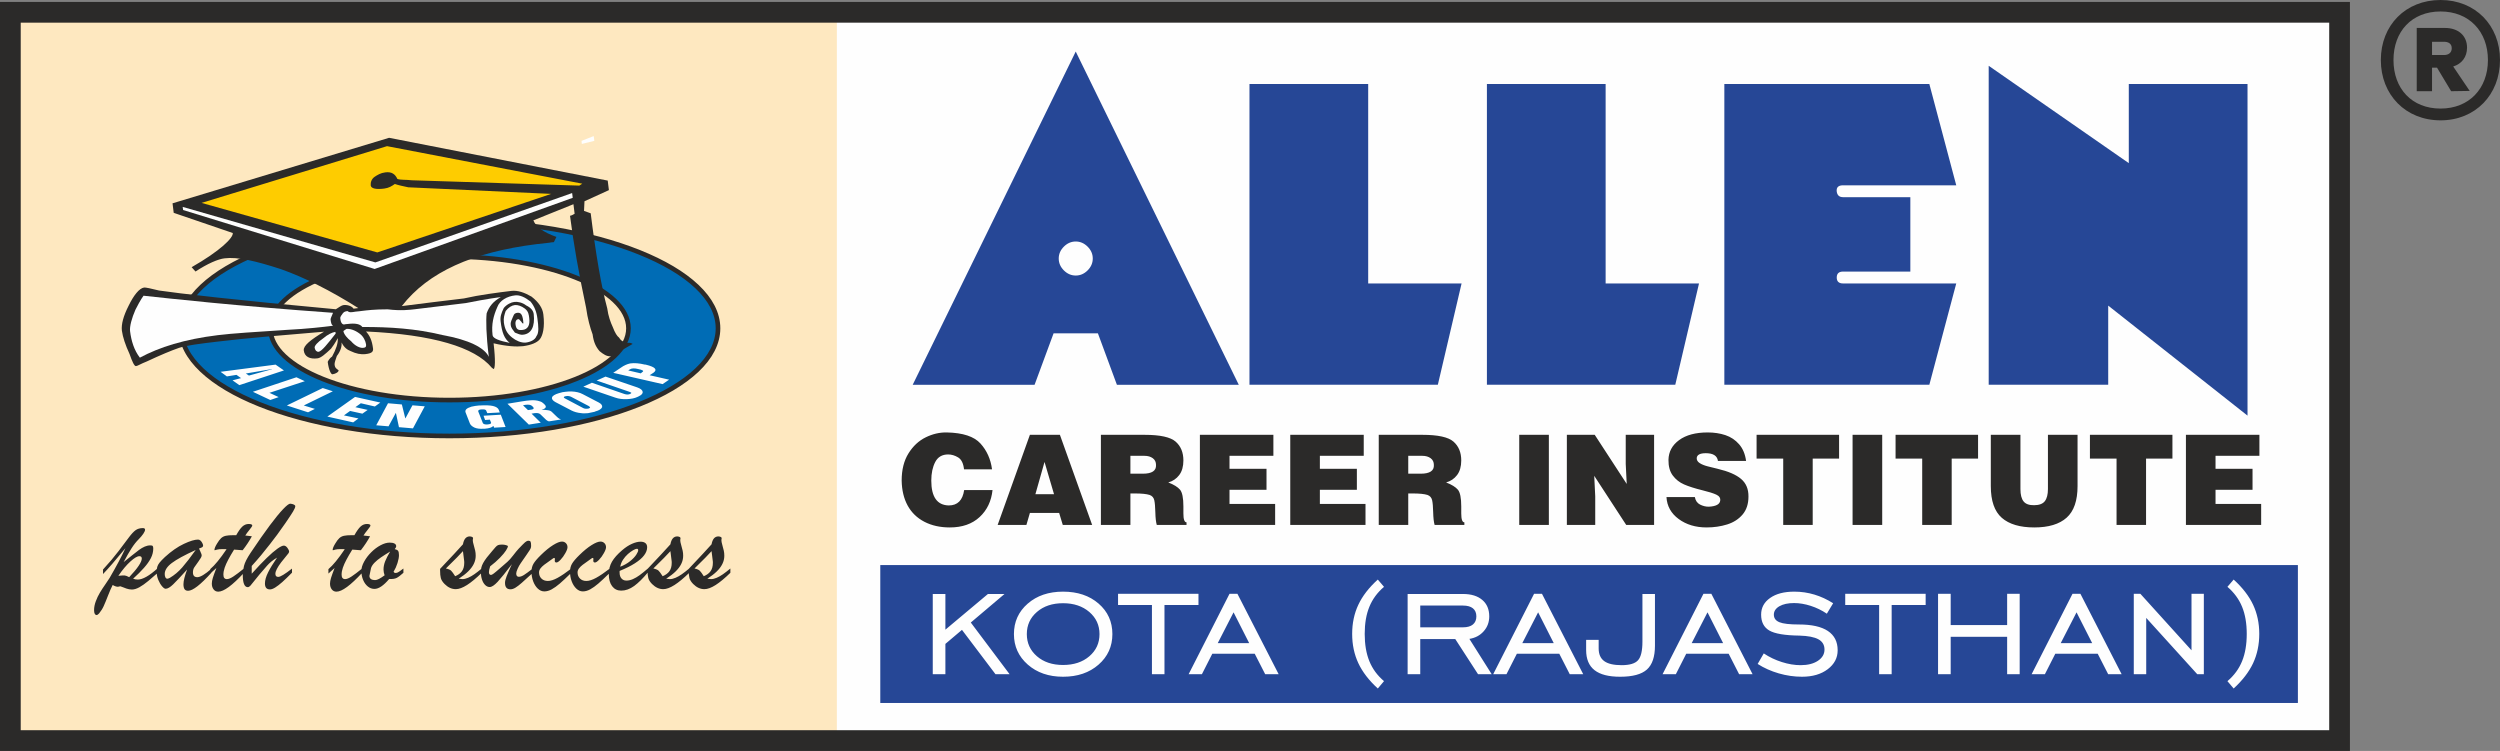 <?xml version="1.0" encoding="UTF-8"?>
<!DOCTYPE svg PUBLIC "-//W3C//DTD SVG 1.1//EN" "http://www.w3.org/Graphics/SVG/1.1/DTD/svg11.dtd">
<!-- Creator: CorelDRAW 2020 (64-Bit) -->
<svg xmlns="http://www.w3.org/2000/svg" xml:space="preserve" width="265.98mm" height="79.89mm" version="1.1" style="shape-rendering:geometricPrecision; text-rendering:geometricPrecision; image-rendering:optimizeQuality; fill-rule:evenodd; clip-rule:evenodd"
viewBox="0 0 26487.12 7955.7"
 xmlns:xlink="http://www.w3.org/1999/xlink"
 xmlns:xodm="http://www.corel.com/coreldraw/odm/2003">
 <rect x="0" y="0" width="26487.12" height="7955.7" fill="#808080" stroke="none"/>
 <defs>
  <style type="text/css">
   <![CDATA[
    .str0 {stroke:#2B2A29;stroke-width:219.56;stroke-miterlimit:2.613}
    .str1 {stroke:#2B2A29;stroke-width:49.1;stroke-miterlimit:2.613}
    .fil4 {fill:none}
    .fil0 {fill:#FEFEFE}
    .fil6 {fill:#2B2A29}
    .fil1 {fill:#FEE8C0}
    .fil7 {fill:#FECC00}
    .fil5 {fill:#006CB5}
    .fil8 {fill:#264796}
    .fil9 {fill:#FEFEFE;fill-rule:nonzero}
    .fil3 {fill:#2B2A29;fill-rule:nonzero}
    .fil10 {fill:#2B2A29;fill-rule:nonzero}
    .fil2 {fill:#264796;fill-rule:nonzero}
   ]]>
  </style>
 </defs>
 <g id="Layer_x0020_1">
  <g id="_1682158303872">
   <polygon class="fil0" points="24787.39,130.27 109.78,130.27 109.78,7845.92 24787.39,7845.92 "/>
   <polygon class="fil1" points="109.78,7845.83 8866.35,7845.83 8866.35,130.2 109.78,130.2 "/>
   <path class="fil2" d="M13124.64 4076.58l-1291.3 0 -201.28 -545.04 -469.56 0 -201.26 545.04 -1291.33 0 1727.27 -3530.45 1727.44 3530.45zm-1546.99 -1337.58c0,-47.46 -18.23,-89.45 -54.49,-125.79 -36.46,-36.27 -78.33,-54.49 -125.96,-54.49 -47.43,0 -89.34,18.22 -125.76,54.49 -36.29,36.35 -54.35,78.33 -54.35,125.79 0,47.51 18.06,89.5 54.35,125.76 36.43,36.46 78.33,54.52 125.76,54.52 47.63,0 89.51,-18.06 125.96,-54.52 36.26,-36.27 54.49,-78.25 54.49,-125.76zm3907.55 264.22l-251.56 1073.36 -1995.72 0 0 -3186.64 1257.81 0 0 2113.28 989.47 0zm2515.63 0l-251.56 1073.36 -1995.72 0 0 -3186.64 1257.84 0 0 2113.28 989.44 0zm2725.32 0l-285.14 1073.36 -2171.9 0 0 -3186.64 2171.9 0 285.14 1073.36 -1199.2 0c-50.23,0 -72.56,22.42 -67.01,67.09 5.62,39.14 27.86,58.7 67.01,58.7l712.79 0 0 788.33 -712.79 0c-44.67,0 -67.01,20.94 -67.01,62.9 0,41.82 22.34,62.9 67.01,62.9l1199.2 0zm3085.94 1400.32l-1475.96 -1165.54 0 838.58 -1266.21 0 0 -3379.43 1484.26 1031.37 0 -838.58 1257.92 0 0 3513.6z"/>
   <path class="fil3" d="M10213.76 4972.42c-7.03,-63.52 -28.02,-105.76 -62.9,-126.42 -34.92,-20.83 -69.93,-31.2 -105.18,-31.2 -63.69,0 -109.31,26.77 -137.1,80.13 -27.8,53.48 -41.77,118.97 -41.77,196.6 0,173.09 61.88,261 185.43,263.6 92.67,0 147.02,-54.33 162.93,-162.91l300.52 0c-12.35,117.37 -57.97,212.83 -137.05,286.1 -79.04,73.18 -184.31,109.86 -315.87,109.86 -102.42,0 -192.25,-20.12 -269.46,-60.22 -77.15,-40.15 -136.24,-97.4 -176.8,-171.47 -40.62,-74.22 -61.69,-162.54 -63.52,-264.96 0,-114.68 24.08,-210.69 72.25,-287.91 48.01,-77.24 108.99,-134.11 182.65,-170.16 73.76,-36.18 148.53,-53.45 224.48,-51.7 169.5,3.57 288.06,42.59 355.56,117.23 67.58,74.61 108.36,165.7 122.54,273.43l-296.72 0zm697.82 -365.55l317.95 0 341.61 954.84 -311.2 0 -38.43 -127.13 -309.93 0 -36.98 127.13 -304.66 0 341.63 -954.84zm58.3 629.07l197.39 0 -100.67 -341.63 -96.73 341.63zm1006.5 -406.5l0 189.32 131.02 0c97.1,0 143.99,-30.9 140.43,-92.59 0,-30.98 -11.5,-54.9 -34.47,-71.63 -22.96,-16.69 -52.02,-25.09 -87.36,-25.09l-149.62 0zm-312.56 -222.57l462.19 0c165.07,0 275.02,24.08 329.75,72.23 54.72,48.09 82.06,114.54 82.06,199.31 0,64.45 -14.81,116.02 -44.36,154.99 -29.53,38.82 -68.12,64.87 -115.89,78.03 59.17,23.04 100.67,48.56 124.54,76.83 23.75,28.27 35.71,87.44 35.71,177.41l0 74.23c0,62.65 11.08,94.1 33.09,94.1l0 27.72 -315.16 0c-8.87,-30.9 -13.85,-75.48 -15.19,-133.78 -1.29,-58.22 -5.1,-101.08 -11.25,-128.47 -6.18,-27.32 -22.5,-45.88 -49.04,-55.54 -32.62,-10.59 -85.23,-15.9 -157.62,-15.9l-46.26 0 0 333.69 -312.56 0 0 -954.84zm1048.8 0l778.62 0 0 222.57 -464.8 0 0 137.67 391.99 0 0 222.49 -391.99 0 0 149.62 483.41 0 0 222.49 -797.23 0 0 -954.84zm957.45 0l778.53 0 0 222.57 -464.8 0 0 137.67 392.02 0 0 222.49 -392.02 0 0 149.62 483.49 0 0 222.49 -797.22 0 0 -954.84zm1250.06 222.57l0 189.32 131.1 0c97.1,0 143.91,-30.9 140.35,-92.59 0,-30.98 -11.5,-54.9 -34.46,-71.63 -22.88,-16.69 -52.12,-25.09 -87.36,-25.09l-149.63 0zm-312.53 -222.57l462.17 0c165.15,0 275.01,24.08 329.75,72.23 54.73,48.09 82.14,114.54 82.14,199.31 0,64.45 -14.81,116.02 -44.37,154.99 -29.61,38.82 -68.25,64.87 -115.96,78.03 59.26,23.04 100.7,48.56 124.54,76.83 23.84,28.27 35.8,87.44 35.8,177.41l0 74.23c0,62.65 10.91,94.1 33.03,94.1l0 27.72 -315.19 0c-8.78,-30.9 -13.85,-75.48 -15.28,-133.78 -1.18,-58.22 -4.98,-101.08 -11.16,-128.47 -6.18,-27.32 -22.5,-45.88 -48.97,-55.54 -32.78,-10.59 -85.22,-15.9 -157.62,-15.9l-46.34 0 0 333.69 -312.53 0 0 -954.84zm1488.47 0l313.83 0 0 954.84 -313.83 0 0 -954.84zm504.54 0l295.28 0 339 520.46 -10.54 -211.87 0 -308.59 300.52 0 0 954.84 -295.26 0 -339.03 -520.46 10.63 217.18 0 303.28 -300.6 0 0 -954.84zm1600.96 276.76c-8.02,-54.74 -50.77,-82 -128.39,-82 -61.88,0 -94.13,17.1 -96.73,51.56 -0.96,21.23 9.42,38.89 31.12,53.07 21.62,14.09 50.56,25.75 86.74,35 36.21,9.36 71.05,17.91 104.63,25.84 112.16,26.52 194.63,62.24 247.69,107.31 52.91,45 78.97,107.26 78,186.61 0,77.78 -20.66,141.09 -62.1,190.19 -41.58,48.94 -96.07,83.97 -163.56,105.26 -67.64,21.08 -140.19,31.7 -217.9,31.7 -116.51,0 -215.2,-29.73 -296,-89.37 -80.79,-59.55 -123.79,-137.1 -129.1,-232.4l300.6 0c7.03,37.94 25.34,64.4 54.96,79.38 29.62,15.14 60.27,22.67 92.04,22.67 76.83,-3.59 117.47,-25.29 121.82,-65.04 3.56,-27.26 -10.38,-48.33 -41.74,-62.9 -31.29,-14.5 -79.63,-29.7 -144.95,-45.62 -82.14,-20.29 -147.41,-41.11 -195.97,-62.27 -48.56,-21.21 -88.57,-52.66 -119.93,-94.64 -31.29,-41.98 -46.57,-97.35 -45.63,-166.18 1.83,-85.7 39.46,-155.41 113.2,-209.27 73.65,-53.86 174.57,-80.77 302.66,-80.77 67.88,0 130.35,9.5 187.32,28.41 56.87,19.11 105.26,51.19 145.03,96.73 39.76,45.38 64.4,104.39 74.14,176.73l-297.97 0zm409.18 -276.76l874.05 0 0 251.64 -279.44 0 0 703.21 -312.48 0 0 -703.21 -282.13 0 0 -251.64zm1017.03 0l313.91 0 0 954.84 -313.91 0 0 -954.84zm455.51 0l874.05 0 0 251.64 -279.45 0 0 703.21 -312.45 0 0 -703.21 -282.15 0 0 -251.64zm1009.04 0l313.91 0 0 574.81c0,59.09 11,102.64 33.09,130.44 22.03,27.72 59.09,41.2 111.22,40.4 53.84,0 91.89,-14.1 113.97,-42.37 21.95,-28.27 33.03,-71.13 33.03,-128.47l0 -574.81 313.83 0 0 542.96c0,154.53 -38.65,266.23 -115.89,335.06 -77.16,68.84 -191.37,103.3 -342.26,103.3 -151.93,0 -266.61,-33.91 -344.32,-101.95 -77.62,-68.05 -116.59,-180.04 -116.59,-336.4l0 -542.96zm1050.13 0l874.08 0 0 251.64 -279.39 0 0 703.21 -312.54 0 0 -703.21 -282.15 0 0 -251.64zm1017.11 0l778.53 0 0 222.57 -464.8 0 0 137.67 392.02 0 0 222.49 -392.02 0 0 149.62 483.33 0 0 222.49 -797.06 0 0 -954.84z"/>
   <polygon class="fil4 str0" points="24787.39,130.27 109.78,130.27 109.78,7845.92 24787.39,7845.92 "/>
   <path class="fil5 str1" d="M4761.25 4238.8c1045.25,0 1897.18,-341.55 1897.18,-760.42 0,-419 -851.94,-760.38 -1897.18,-760.38 -1045.15,0 -1897.11,341.38 -1897.11,760.38 0,418.87 851.96,760.42 1897.11,760.42zm0 380.11c1568.73,0 2845.87,-511.84 2845.87,-1140.53 0,-628.02 -1277.15,-1140.58 -2845.87,-1140.58 -1566.86,0 -2845.77,512.56 -2845.77,1140.58 0,628.69 1278.91,1140.53 2845.77,1140.53z"/>
   <path class="fil0" d="M2919.75 3863.09l88.62 61.64 -472.37 155.71 -72.39 -50.78 90.42 -23.51 -48.77 -34.46 -101.47 16.39 -66.94 -48.88 582.89 -76.12zm-315 94.19l32.62 21.78 244.36 -67.08 -1.83 -1.75 -275.15 47.05zm535.82 39.84l88.74 41.66 -374.75 123.08 97.74 45.33 -88.71 30.73 -184.55 -86.99 461.53 -153.82zm278.82 114.05l106.84 34.38 -307.79 150.26 117.72 36.21 -72.4 36.27 -224.57 -72.48 380.2 -184.64zm342.17 94.1l267.9 59.72 -57.83 41.69 -148.51 -34.3 -57.98 41.5 130.36 28.98 -56.08 39.85 -130.36 -28.9 -65.2 47.04 153.91 32.54 -56.16 41.66 -273.35 -61.52 293.29 -208.26zm349.41 67.11l146.62 12.68 36.19 146.54 1.91 0 74.12 -137.58 130.38 10.91 -124.92 233.52 -148.42 -12.71 -32.57 -152.06 0 0 -77.86 142.98 -130.36 -10.86 124.92 -233.41zm1011.94 132.12l182.91 -10.86 50.61 130.3 -121.27 7.28 -7.2 -18.14 -1.75 0c-14.56,16.25 -45.3,25.37 -88.71,28.93l-10.91 0c-43.41,3.64 -77.87,-1.75 -101.41,-12.68 -21.79,-10.77 -39.82,-25.25 -47.05,-43.41l-45.21 -115.8c-5.48,-12.68 -1.92,-23.62 7.2,-34.46 10.86,-10.87 30.73,-19.9 54.32,-27.1 23.54,-5.48 54.27,-10.92 81.51,-12.76l10.78 0c56.16,-3.56 103.13,-1.8 135.83,5.39 32.49,7.37 54.25,21.79 61.47,39.93l10.92 28.99 -132.2 7.2 -10.83 -25.34c-3.58,-12.68 -19.9,-16.31 -48.89,-14.56 -14.42,0 -27.1,3.71 -30.73,7.36 -5.48,3.56 -7.29,9.03 -5.48,14.4l48.89 123.18c5.39,10.75 21.78,16.23 48.88,14.4 28.99,-1.72 41.58,-9.11 38.1,-19.87l-12.84 -30.82 -50.61 3.63 -16.34 -45.21zm253.56 -126.83l153.82 -25.34c65.2,-10.84 114.07,-14.4 141.23,-10.84 16.25,1.89 36.21,5.48 48.89,10.84 14.42,3.71 28.98,12.67 41.66,25.34l1.75 1.91c14.47,12.68 21.78,25.34 18.11,34.3 -1.8,9.11 -16.31,20.04 -43.38,28.98 25.26,-1.72 47.04,0 66.92,3.64 18.14,1.83 32.54,9.03 41.66,18.14l52.52 50.61c16.23,16.34 32.54,25.42 45.21,29.01l-128.55 20.04c-10.83,-1.91 -27.15,-10.94 -41.58,-27.26l-48.86 -47.05c-12.7,-12.67 -34.46,-16.31 -63.46,-12.67l-30.71 5.39 97.74 95.99 -126.75 19.9 -226.21 -220.93zm164.68 16.34l52.5 50.77 39.76 -5.48c10.94,-1.88 18.14,-5.39 20.04,-10.83 1.75,-5.48 0,-10.95 -5.45,-16.34l-10.86 -10.92c-5.45,-5.39 -16.39,-10.78 -27.24,-12.59 -10.78,-1.83 -27.1,-1.83 -41.69,0l-27.07 5.4zm345.81 -32.57c-30.9,-16.31 -43.49,-34.38 -38.09,-50.69 3.71,-16.23 28.98,-32.54 72.39,-45.22l7.28 -1.91c19.99,-7.2 39.85,-10.75 61.64,-12.68 21.62,-3.56 45.13,-3.56 65.2,-3.56 45.13,1.81 86.79,10.92 119.35,28.99l170.22 88.62c27.1,14.59 38.01,30.82 34.38,48.89 -7.28,18.14 -30.82,34.46 -72.48,45.3l-7.2 3.66c-21.62,5.45 -47.04,10.83 -68.75,14.48 -23.53,1.75 -50.72,3.63 -72.39,0 -41.69,-3.64 -76.06,-14.48 -101.41,-27.1l-170.14 -88.79zm162.94 -57.89c-7.28,-3.72 -16.31,-5.48 -25.42,-7.31 -12.68,-1.72 -21.63,-1.72 -30.74,1.83l-5.48 0c-19.87,7.2 -19.87,14.51 -1.8,23.54l191.92 101.38c5.48,3.64 16.31,7.2 25.34,7.2 9.11,1.83 21.79,0 30.73,-1.72l5.48 -1.83c9.09,-3.64 14.56,-7.28 10.84,-10.86 -1.75,-5.45 -7.2,-10.84 -14.43,-14.57l-186.44 -97.65zm220.74 -148.54l345.84 119.55c21.76,7.2 41.66,7.2 57.97,0l3.57 -1.83c9.11,-5.47 12.67,-9.11 9.11,-12.67 -7.2,-3.64 -14.51,-9.12 -28.99,-12.68l-336.73 -115.89 94.19 -41.66 334.81 114.05c36.21,12.76 56.24,28.99 58,47.04 3.64,16.32 -9.11,32.71 -39.85,47.13l-14.42 7.2c-30.79,14.59 -68.89,21.79 -114.05,23.54 -43.49,1.88 -85.06,-3.57 -121.27,-16.23l-338.62 -115.89 90.46 -41.69zm226.37 -104.93l83.26 -56.16c14.51,-10.75 30.82,-19.87 47.13,-27.18 14.42,-7.2 32.54,-12.59 48.88,-16.31 21.76,-3.57 47.05,-3.57 72.4,-1.72 25.34,1.72 54.33,7.19 85.06,14.39l7.2 0c52.52,12.68 86.98,27.27 97.82,41.69 10.78,12.68 7.22,27.16 -14.48,43.55l-41.69 27.1 206.43 47.04 -68.84 47.13 -523.17 -119.52zm159.37 -25.34l132.12 30.81 18.14 -14.58c8.95,-5.48 10.78,-12.68 1.75,-16.23 -9.11,-5.4 -23.54,-10.86 -45.32,-14.51 -41.66,-10.92 -72.4,-9.03 -90.46,3.64l-16.23 10.86z"/>
   <path class="fil6" d="M3952.14 3690.29l0 0 0 0c4.59,34.92 -11.39,53.7 -79.21,61.3 -50.45,6.24 -102.34,-4.84 -157.71,-31.61 -36.26,-12.76 -74.03,-42.95 -95.82,-91.64 2.85,34.6 -6.43,86.71 -50.64,143.45 -12.81,36.43 -25.42,72.69 -23.92,88.21 1.45,17.35 4.6,34.94 23.7,49.04 0,0 18.92,14.09 18.92,14.09 1.5,17.44 -30,37.77 -64.95,42.45 -15.53,1.5 -39.44,-45.62 -50.37,-131.02 0,0 12.6,-34.51 46.18,-56.54 40.86,-74.28 66.12,-145.11 59.8,-195.64 0,0 -26.77,55.37 -71.05,112.08 -61.46,58.14 -107.09,97.52 -142.1,102.09 -83.56,11.11 -138.6,-17.58 -146.46,-83.48 -6.24,-50.52 71.05,-112.08 214.82,-198.73 -440.08,37.38 -829.63,68.42 -1134.33,105.67 -184.18,21.79 -320.09,38.98 -402.07,65.5 -82.22,28.61 -195.55,75.57 -342.59,144.58 -64.54,25.17 -96.32,47.51 -113.72,48.86 -17.27,1.33 -39.3,-45.63 -67.82,-127.77 -45.38,-97.98 -71.98,-179.88 -81.51,-248 -7.58,-67.79 16.26,-156.03 71.63,-264.55 53.62,-110.66 113.8,-186.14 164.27,-192.38 17.35,-1.36 69.13,9.75 157.7,31.67 192.31,28.99 834.04,103.93 1873.35,198.52 31.5,-20.36 63.2,-42.62 80.63,-44.07 33.01,-4.82 86.79,6.51 107.07,38.04l50.47 -6.35c-296,-186.52 -570.38,-324.27 -821.06,-412.89 -268.15,-87.23 -460.19,-131.41 -596.15,-114.22 -67.8,7.59 -181.46,56.47 -307.63,139.79l-41.19 -45.85c304.86,-174.51 442.37,-311.61 436.13,-362.07l-626 -213.84 -12.51 -100.84 2294.4 -694.12 2316.28 453.32 12.62 101 -258.78 118.1 -4.85 102.25c36.3,12.76 70.83,25.18 70.83,25.18 54.63,438.73 112.3,774.89 175.03,1006.82 11.08,83.48 36.13,149.93 58.08,196.9 25.03,66.46 47.35,98.24 66.29,112.33 20.36,31.53 39.14,47.51 93.06,57.01 15.54,-1.64 32.87,-3.01 51.81,11.11l-224.33 130.44c-50.44,6.32 -88.07,-23.76 -125.84,-53.86 -39.39,-45.63 -62.98,-94.72 -74.14,-178.2 -24.97,-66.48 -52.99,-165.73 -69,-282.4 -78,-367.6 -134.25,-686.41 -170.13,-973.69 0,0 17.27,-1.42 48.72,-21.7l-12.46 -101 -424.61 171.09c25.34,64.62 100.75,124.83 244.36,175.44l-26.93 55.37c-17.36,1.34 -34.7,2.68 -50.39,6.26 -50.53,6.32 -101,12.43 -135.75,15.28 -673.52,84.6 -1145.59,294.83 -1425.12,655.99 219.39,-28.27 438.57,-54.73 657.83,-81.09 165.54,-37.8 351.93,-61.22 503.27,-79.93 67.8,-7.69 138.71,17.58 212.75,60.36 75.65,58.38 118.27,121.57 125.87,189.37 17.19,135.95 -6.65,224.16 -36.76,261.79 -30.1,37.79 -94.64,62.98 -178.28,74.14 -67.8,7.61 -171.89,2.6 -312.24,-30.48 21.79,184.14 15.28,271.04 -0.16,272.71 0,0 0,0 -18.94,-14.18 -181.05,-218.08 -625.72,-351.12 -1332.57,-383.69 41.25,45.87 62.95,94.59 74.2,178.23z"/>
   <path class="fil0" d="M3670.17 3484.74l-31.78 22.17c2.94,32.87 43.96,80.63 82.01,108.82 39.11,47.46 94.47,74.31 127.52,69.41 34.75,-2.71 31.53,-20.29 30.15,-37.63 -4.98,-33.2 -26.68,-81.98 -64.7,-110.27 -56.71,-44.13 -110.41,-55.51 -143.2,-52.5z"/>
   <path class="fil0" d="M3553.25 3515.94c-33.17,4.9 -82.22,28.6 -127.85,67.88 -63.2,42.62 -93.22,80.41 -91.88,97.74 4.92,33.12 23.84,47.21 41.19,45.87 33.12,-4.92 93.39,-80.38 181.79,-193.83l-3.26 -17.66z"/>
   <path class="fil0" d="M5306.04 3148.26c-17.41,1.34 -133.84,15.44 -369.24,62.57 -234.7,28.05 -421.08,51.35 -539.34,65.28 -50.53,6.26 -151.36,18.77 -290.05,1.18 -137.29,-0.22 -222.73,10.62 -273.2,16.97 -15.44,1.64 -33.04,4.9 -67.8,7.58 -15.76,3.51 -33.2,4.85 -33.2,4.85 -17.27,1.42 -33.01,4.9 -51.78,-11.08 0,0 0,0 0,0 -17.6,3.26 -34.95,4.68 -49.04,23.59 -14.18,19.1 -30.16,37.79 -26.94,55.37 4.44,50.22 25.34,64.56 40.81,63.06 0,0 17.58,-3.26 17.58,-3.26 0,0 17.43,-1.5 17.43,-1.5 83.56,-11.08 135.37,0 157.63,31.7 289.98,-1.13 565.95,16.61 848.07,84.89 280.87,50.94 444.76,133.07 492.03,231.22 -29.7,-236.75 -30.87,-391.44 -23.04,-460.9 25.26,-70.83 69.54,-127.55 150.09,-171.5z"/>
   <path class="fil0" d="M5693.7 3374.38c-7.61,-67.79 -32.87,-132.33 -73.76,-180.12 -56.71,-44.25 -112.08,-71.02 -162.61,-64.79 -83.34,9.28 -163.88,53.16 -189.31,125.96 -39.28,89.79 -63.21,178.04 -49.27,296.3 4.6,34.92 75.4,60.13 181.24,80.8 -56.7,-44.21 -81.92,-108.82 -95.85,-227.09 -6.26,-50.47 6.49,-86.82 33.34,-142.19 30.1,-37.69 79.13,-61.31 112,-64.4 33.19,-4.82 86.82,6.51 124.53,36.68 55.37,26.77 75.7,58.21 80.63,91.41 15.27,135.59 -27.56,209.74 -110.91,218.93 -33.03,4.9 -52.11,-9.19 -88.37,-21.87 -22.37,-31.83 -41.06,-47.76 -44.07,-80.55 -4.57,-35.08 11.41,-53.77 23.86,-88.24 12.73,-36.43 28.27,-38.01 45.85,-41.27 32.78,-3.01 51.89,11.08 61.39,79.21 1.58,15.52 2.93,32.78 2.93,32.78 -15.68,3.58 -18.94,-14.01 -18.94,-14.01 -18.75,-15.98 -20.42,-31.53 -37.77,-30.16 -15.53,1.73 -31.37,20.42 -26.77,55.35 6.24,50.47 25.17,64.56 75.65,58.3 50.52,-6.24 80.54,-43.96 69.46,-127.52 -4.6,-34.92 -7.61,-67.8 -45.41,-97.98 -38.01,-28.11 -74.28,-40.87 -107.15,-37.85 -34.92,4.59 -66.45,25.02 -96.56,62.65 -12.68,36.43 -25.42,72.72 -19.16,123.16 9.5,68.11 31.5,115.09 88.24,159.28 37.6,30.11 92.97,56.88 143.2,52.53 50.44,-6.18 99.48,-29.87 112.32,-66.24 30.08,-37.68 22.5,-105.48 11.25,-189.07z"/>
   <path class="fil0" d="M3528.16 3314.11l0 0 0 0c-1053.46,-75.56 -1712.47,-149.14 -2007.46,-181.07 0,0 -30,37.71 -85.61,148.2 -39.28,89.75 -63.21,177.99 -56.88,228.43 12.46,101 42.37,200.48 103.68,279.69 208.34,-111.83 471.7,-194.92 826.87,-238.5 151.36,-18.85 405.29,-34.6 728.64,-55.84 220.9,-10.99 389.69,-31.12 490.52,-43.65 -18.94,-14.1 -20.29,-31.37 -25.18,-64.54 -1.33,-17.36 12.76,-36.38 25.43,-72.73z"/>
   <polygon class="fil0" points="6068.04,2095.83 6061.68,2045.36 3977.02,2780.27 1935.29,2191.99 1940.11,2225.16 3969.11,2849.74 "/>
   <polygon class="fil0" points="6296.63,1492.25 6290.37,1441.81 6161.26,1492.25 6164.28,1525.12 "/>
   <path class="fil7" d="M4100.51 1548.49l-1964.85 601.12 1861.88 524.81 1841.74 -620.28 -1513.98 -69.76c-53.71,-11.33 -105.51,-22.42 -141.95,-35.17 -31.69,22.17 -63.2,42.61 -113.58,48.86 -85.39,10.86 -137.34,-0.22 -142.1,-33.34 -2.85,-34.7 9.58,-69.21 41.44,-91.41 31.36,-20.33 62.87,-40.79 113.34,-47.05 68.12,-9.41 105.81,20.61 127.52,69.47 36.46,12.75 86.82,6.51 156.37,14.34l1771.31 56.32 31.45 -20.36 -2068.57 -397.55z"/>
   <path class="fil3" d="M1091.48 6081.55l0 -47.76c63.82,-69.13 118.56,-134.09 164.9,-195.17 46.04,-60.97 82.71,-109.37 109.48,-145.33 26.77,-35.88 50.52,-61.31 71.05,-76.12 20.49,-14.67 46.01,-22.19 77.05,-22.19 15.46,0 23.06,5.88 23.06,17.68 0,9.66 -6.26,23.76 -18.6,42.45 -12.63,18.61 -28.69,37.71 -48.26,57.26 -25.81,25.67 -51.24,57.5 -75.95,95.93 -24.96,38.48 -53.07,87.6 -84.27,147.24 24.39,-19.02 52.82,-41.82 84.74,-68.04 32.16,-26.06 58.22,-46.59 78.49,-61.39 20.29,-14.73 40.32,-26.39 60.05,-35.09 19.88,-8.53 39.69,-12.92 59.64,-12.92 12.92,0 21.3,2.3 24.94,6.73 3.97,4.68 5.89,13.55 5.89,26.55 0,34.68 -8.4,68.51 -25.12,101.38 -17.11,33.04 -41.03,67.25 -72.56,102.67 -31.12,35.39 -69.77,74.06 -115.89,116.01 16.01,5.73 32.32,8.81 49.12,8.81 52.91,0 123.41,-40.31 212.12,-120.72l0 49.18c-34.38,30.82 -68.2,59.89 -101.33,87.23 -32.79,27.4 -63.99,49.18 -93.06,65.59 -29.23,16.31 -56,24.47 -80.38,24.47 -9.11,0 -18.85,-0.97 -29.15,-3.02 -10.24,-2.13 -19.49,-4.59 -28.21,-7.44 -8.54,-3.02 -19.71,-7.2 -33.51,-12.84 -13.46,-5.37 -24,-9.34 -31.44,-11.39 -14.4,3.57 -22.64,5.37 -24.48,5.37 -15.84,0 -34.7,-6.24 -55.92,-19.08 -15.13,29.07 -31.69,66.84 -49.59,112.96 -17.9,46.18 -33.03,82.93 -45.38,110.17 -12.12,27.26 -28.68,53.31 -49.18,78.49 -11.16,11.41 -19.4,16.97 -23.75,16.97 -19.57,0 -29.32,-17.19 -29.32,-51.89 0,-29.86 6.1,-61.22 18.14,-93.63 11.88,-32.71 26.77,-63.44 44.18,-92.51 17.52,-29.07 36.85,-58.68 57.84,-88.54 20.66,-29.78 35.63,-51.89 44.21,-66.32 71.98,-123.7 127.92,-228.97 167.99,-315.79 -104.55,127.3 -183.76,218.68 -237.54,274.05zm277.14 33.58c44.92,-47.34 78.5,-87.58 100.59,-120.86 22.2,-33.11 33.03,-58.67 33.03,-76.44 0,-16.78 -8.32,-25.18 -25.09,-25.18 -22.82,0 -54.74,18.94 -95.93,56.41 -41.28,37.44 -83.65,87.99 -127.22,151.6 33.58,-3.42 56.16,-4.92 67.58,-3.71 11.16,1.25 27.02,7.19 47.04,18.19zm377.98 -212.82c69.3,-63.04 136.25,-109.62 201.36,-140.02 64.95,-30.57 115.23,-45.71 150.65,-45.71 9.49,0 18.36,3.94 26.77,11.88 8.16,7.83 14.67,17.27 19.4,27.72 4.76,10.54 7.23,18.19 7.23,23.04 0,8.4 -3.43,14.42 -9.66,18.22 -6.27,3.94 -17.44,8.54 -33.53,13.93 3.26,7.2 7.44,16.48 12.37,27.89 5.15,11.38 8.78,20.83 11.63,27.69 2.85,7.06 3.97,13.33 3.97,18.78 0,10.86 -11,31.36 -33.04,61.22 -21.87,29.81 -37.63,51.64 -46.42,65.67 -8.86,14.2 -13.21,31.44 -13.21,51.97 0,33.58 15.35,50.52 46.34,50.52 31.91,0 81.75,-29.86 149.54,-89.5l0 41.74c-115.09,127.69 -197.55,191.7 -247.21,191.7 -17.68,0 -30.18,-5.86 -37.96,-17.43 -7.44,-11.63 -11.16,-28.69 -11.16,-51.48 0,-35.88 13.09,-88.16 38.89,-156.37 -66.37,73.6 -115.72,126.34 -147.87,157.32 -32.38,31.12 -58.85,46.72 -79.93,46.72 -10.05,0 -22.58,-8.54 -37.46,-25.81 -14.98,-17.52 -28.44,-39.77 -39.82,-67.33 -11.66,-27.48 -17.52,-56.16 -17.52,-85.48 0,-21.45 2.13,-39.43 6.1,-53.54 4.18,-14.5 12.12,-29.06 23.92,-44.04 11.96,-15.22 30.81,-35 56.62,-59.33zm326.82 -75.25c-118.27,53.94 -202.61,100.12 -252.76,137.81 -50.3,37.71 -75.4,76.69 -75.4,116.67 0,14.75 2.55,26.55 7.45,35.88 5.06,9.28 11.88,14.01 20.52,14.01 5.07,0 14.02,-3.23 26.53,-9.58 47.67,-28.18 91.55,-64.95 131.1,-110.16 39.65,-45.38 87.2,-106.93 142.56,-184.64zm399.93 -156.82l29.37 0c24.17,-43.33 45.79,-73.82 65.36,-91.81 19.71,-17.9 41.99,-27.01 66.92,-27.01 25.18,0 37.8,5.86 37.8,17.02 0,5.62 -9.91,20.21 -29.32,44.5 -19.73,23.92 -34.54,44.28 -44.61,60.77 15.63,1.58 29.4,3.26 41.2,4.68 12.21,1.42 21.7,2.6 28.52,3.48 -25.89,48.17 -58.52,97.6 -97.66,147.88 -12.75,-0.94 -23.53,-1.59 -32.08,-2.3 -8.64,-0.72 -17.27,-1.34 -26.38,-2.05 -8.79,-0.8 -19.57,-1.51 -32.41,-2.3 -24.47,39.51 -45.13,74.86 -61.68,106.14 -16.56,30.98 -29.32,59.56 -38.19,85.56 -8.86,26.05 -13.29,50.52 -13.29,73.73 0,31.53 12.59,47.13 37.46,47.13 17.28,0 40.07,-9.36 68.12,-27.81 27.94,-18.36 65.17,-46.5 112.3,-84.74l0 45.6c-123.08,133.32 -213.71,199.93 -272.38,199.93 -20.53,0 -37.06,-7.94 -49.43,-24 -12.51,-15.93 -18.77,-36.27 -18.77,-61.31 0,-16.72 3.42,-36.76 10.45,-60.05 7.23,-23.04 19.74,-58.22 37.94,-105.1 -6.24,5.56 -12.35,10.78 -18.2,16.15 -5.56,5.09 -10.86,9.91 -15.6,14.12 -4.76,4.52 -9.9,9.09 -15.38,13.77 -5.31,4.84 -10.84,9.74 -16.15,14.67l0 -47.07c47.68,-40.07 105.43,-110.42 173.23,-211.08 -6.98,-0.39 -13.3,-0.64 -19.16,-0.8 -6.01,-0.33 -12.92,-0.33 -21.07,-0.33 -26.85,0 -46.88,1.67 -60.22,5.48 -5.28,1.33 -10.46,2.71 -15.36,4.35 -4.59,1.66 -7.83,2.3 -9.74,2.3 -1.89,0 -2.85,-1.34 -2.85,-3.94 0,-15.06 9.33,-37.47 27.94,-67.5 14.98,-25.42 29.24,-44.28 42.7,-56.62 13.46,-12.38 29.78,-20.69 49.12,-25.05 19.33,-4.35 46.64,-6.4 81.51,-6.4zm620.41 354.05l0 43.08c-39.51,40.32 -73.73,73.35 -102.63,99.24 -28.85,25.59 -54.27,45 -75.73,58.17 -21.62,13.38 -40.07,19.87 -54.99,19.87 -35.63,0 -53.29,-20.99 -53.29,-62.65 0,-33.83 10.92,-72.73 33.04,-117.23 22.17,-44.28 53.77,-96.4 95.35,-156.53 -20.52,11.41 -39.93,24.47 -57.97,39.14 -18.23,14.98 -34.55,30.33 -48.56,46.59 -14.17,16.06 -26.08,29.78 -35.58,41.33 -29.62,33.04 -57.97,67 -85.31,101.87 -27.15,34.75 -45.62,57.34 -55.12,67.96 -9.66,10.3 -18.77,15.76 -27.32,15.76 -35.58,0 -53.4,-43.82 -53.4,-131.18 0,-28.57 4.51,-60.27 13.09,-94.8 8.61,-34.47 31.75,-80.3 69.38,-137.19 79.76,-119.22 147.96,-216.62 204.58,-292.28 56.63,-75.73 103.68,-132.99 140.9,-171.88 37.3,-38.98 62.44,-58.06 75.28,-57.18 15.81,1.51 28.65,4.74 38.4,9.67 9.74,4.81 14.67,10.67 14.67,16.94 0,11.41 -7.78,30.32 -23.54,56.38 -15.6,26.08 -42.61,67.11 -80.79,122.53 -41.42,58.71 -70.8,99.98 -88.08,123.9 -17.19,23.76 -43.16,57.73 -77.54,101.62 -34.22,43.96 -65.74,82.85 -94.1,117.39 -28.44,34.22 -61,71.44 -97.44,111.5l0 82.01c61.14,-68.05 114,-123.41 158.42,-166.52 44.53,-43.32 82.46,-75.95 113.43,-98.04 30.82,-22.2 53.65,-33.03 68.28,-33.03 13.46,0 26.3,8 38.27,24.17 11.79,16.06 17.65,29.62 17.65,39.82 0,4.6 -2.38,10.24 -6.81,17.27 -32.79,39.06 -58.84,71.46 -78.25,97.11 -19.32,25.83 -34.21,48.64 -44.66,68.91 -10.54,20.2 -15.6,37.69 -15.6,52.11 0,21.46 10.29,32.17 30.65,32.17 22.01,0 70.49,-29.32 145.33,-88zm631.7 -354.05l29.45 0c24.17,-43.33 45.8,-73.82 65.37,-91.81 19.57,-17.9 41.98,-27.01 66.83,-27.01 25.29,0 37.8,5.86 37.8,17.02 0,5.62 -9.83,20.21 -29.32,44.5 -19.65,23.92 -34.46,44.28 -44.5,60.77 15.6,1.58 29.38,3.26 41.17,4.68 12.13,1.42 21.71,2.6 28.52,3.48 -25.89,48.17 -58.52,97.6 -97.65,147.88 -12.76,-0.94 -23.51,-1.59 -32.17,-2.3 -8.53,-0.72 -17.27,-1.34 -26.3,-2.05 -8.78,-0.8 -19.57,-1.51 -32.37,-2.3 -24.5,39.51 -45.16,74.86 -61.72,106.14 -16.56,30.98 -29.32,59.56 -38.18,85.56 -8.95,26.05 -13.3,50.52 -13.3,73.73 0,31.53 12.59,47.13 37.47,47.13 17.27,0 40.06,-9.36 68.11,-27.81 27.95,-18.36 65.2,-46.5 112.25,-84.74l0 45.6c-123.03,133.32 -213.65,199.93 -272.33,199.93 -20.52,0 -37.05,-7.94 -49.43,-24 -12.51,-15.93 -18.85,-36.27 -18.85,-61.31 0,-16.72 3.5,-36.76 10.54,-60.05 7.22,-23.04 19.73,-58.22 37.96,-105.1 -6.27,5.56 -12.37,10.78 -18.23,16.15 -5.56,5.09 -10.86,9.91 -15.59,14.12 -4.76,4.52 -9.99,9.09 -15.39,13.77 -5.31,4.84 -10.83,9.74 -16.23,14.67l0 -47.07c47.76,-40.07 105.52,-110.42 173.3,-211.08 -6.97,-0.39 -13.29,-0.64 -19.16,-0.8 -6.01,-0.33 -13,-0.33 -21.15,-0.33 -26.77,0 -46.8,1.67 -60.11,5.48 -5.39,1.33 -10.46,2.71 -15.38,4.35 -4.6,1.66 -7.83,2.3 -9.75,2.3 -1.88,0 -2.85,-1.34 -2.85,-3.94 0,-15.06 9.34,-37.47 27.97,-67.5 14.98,-25.42 29.15,-44.28 42.67,-56.62 13.46,-12.38 29.73,-20.69 49.04,-25.05 19.41,-4.35 46.72,-6.4 81.51,-6.4zm548.65 352.87l0 45.6c-30.16,27.35 -54.08,45.49 -72.31,54.57 -18.14,9.12 -44.5,12.76 -78.5,10.87 -59.09,70.17 -111.04,105.18 -156.2,105.18 -25.42,0 -48.78,-8.4 -69.46,-25.26 -21,-16.94 -37.69,-39.77 -50.06,-68.92 -12.51,-29.15 -18.92,-61.77 -18.92,-97.65 0,-29.07 9.67,-61.39 28.91,-96.8 19.32,-35.47 44.5,-68.5 75.32,-99.24 30.4,-30.82 63.28,-55.51 98.45,-74.28 34.94,-18.86 67.24,-28.36 97.43,-28.36 21.29,0 38.18,3.24 50.53,9.67 12.2,6.73 18.3,15.89 18.3,27.77 0,9.03 -4.98,19.57 -15.59,31.37 17.27,3.58 29.23,9.61 35.47,18.22 6.26,8.33 9.49,23.76 9.49,45.96 0,21.84 -5.14,49.26 -15.36,82.6 -10.21,33.11 -24.22,64.23 -41.98,93.47l12.38 12.29 10.29 0c7.69,0 15.36,-2.16 22.88,-5.81 7.44,-3.94 14.09,-8 19.98,-12.35 6.07,-4.21 18.83,-14.01 38.95,-28.9zm-140.51 -179.57c-37.69,22.79 -70.18,43.32 -96.94,61.69 -26.77,18.39 -49.57,37.01 -68.18,55.92 -18.63,18.85 -31.22,38.04 -37.46,57.03 -11.41,51.11 -17.05,78.5 -17.05,82.68 0,30.11 20.9,45 62.67,45 19.55,0 52.42,-16.7 98.21,-50.53 -7.61,-21.46 -11.55,-41.98 -11.55,-61.55 0,-28.66 5.86,-57.75 17.66,-87.61 11.96,-29.78 29.4,-63.98 52.66,-102.63zm529.03 199.74l0 -16.15c117.39,-123.71 198.18,-210.69 242.23,-260.28 10.07,-55.84 34.21,-83.78 72.39,-83.78 9.53,0 19.82,2.85 30.57,8.16l4.21 12.97c-1.91,5.48 -2.84,13.3 -2.84,23.13 0,8.81 3.23,24.72 10.04,48.25 6.51,23.43 11.58,43 15.39,59.09 3.48,15.82 5.31,33.81 5.31,53.78 0,30.02 -6.81,58.92 -20.52,86.41 -13.46,27.55 -33.34,53.77 -59.39,79.21 -25.84,25.09 -59.09,51.02 -100.15,77.37 16.34,2.72 29.4,4.22 38.9,4.22 18.63,0 38.67,-4.68 60.3,-14.1 21.7,-9.27 43.87,-21.87 66.2,-37.38 22.67,-15.84 48.89,-36.13 78.74,-61.06l0 45.6c-58.3,56.87 -110.19,99.98 -156.04,129.35 -46.12,29.32 -85.8,43.96 -118.89,43.96 -42.78,0 -82.46,-18.11 -118.72,-54.49 -21.49,-21.84 -34.7,-42.83 -39.85,-62.87 -5.4,-20.07 -7.86,-46.99 -7.86,-81.37zm254.59 -104.31l-12.37 -99.7c-28.27,31.92 -88.33,93.22 -180.83,183.51 27.34,6.18 45.95,14.01 56,24.09 9.91,10.04 24.17,29.29 42.39,57.97 30.96,-12.76 54.71,-30.02 71.27,-52.19 16.48,-22.09 24.89,-52.11 24.89,-90.29 0,-4.77 0,-8.87 -0.25,-12.38 -0.17,-3.8 -0.72,-7.19 -1.1,-11zm505.57 38.98c-65.9,87.36 -116.26,149.31 -150.48,186.31 -34.24,36.81 -62.35,55.2 -84.3,55.2 -17.19,0 -33.09,-7.22 -47.76,-21.4 -14.4,-14.4 -25.81,-33.8 -33.75,-58.05 -7.91,-24.39 -11.88,-50.53 -11.88,-78.25 0,-18.14 1.59,-34.46 5.15,-49.12 3.51,-14.4 9.74,-30.49 19.35,-47.98 9.58,-17.69 22.34,-36.52 37.93,-57.04 15.68,-20.5 34.92,-43.88 57.51,-69.71 13.85,-15.77 25.26,-29.29 34.54,-40.24 9.34,-11 18.45,-18.19 27.24,-22.09 8.87,-3.96 23.29,-5.86 43.25,-5.86 14.67,0 28.51,1.89 41.66,5.86 13.4,3.89 19.9,7.83 19.9,11.8 0,8.16 -6.82,23.12 -20.04,44.5 -13.55,21.24 -35.17,47.29 -65.03,78.03 -29.79,30.73 -64.02,60.84 -103.13,90.37 -8.65,27.02 -13.01,47.21 -13.01,61.47 0,19.57 7.45,29.37 22.5,29.37 5.48,0 14.43,-4.65 27.32,-14.01 12.54,-9.33 34.25,-27.16 64.57,-53.78 30.02,-26.77 57.2,-50.3 81.18,-70.64 17.97,-15.52 38.51,-38.59 62.02,-69.38 23.28,-30.43 42.39,-53.77 56.87,-69.16 33.66,-35.33 56.79,-58.47 68.83,-69.14 12.46,-10.77 24.25,-16.09 35.64,-16.09 11.02,0 18.22,3.57 22.11,10.24 3.8,6.79 5.86,20.75 5.86,41.75 0,9.49 -0.96,17.19 -2.84,23.04 -1.75,6.01 -5.56,13.46 -11.09,22.79 -5.86,9.28 -17.27,26.55 -34.54,51.48 -17.27,25.2 -37.63,54.74 -61.39,88.73 -12.92,18.2 -23.75,38.18 -33.33,59.64 -9.58,21.62 -14.51,38.02 -14.51,48.94 0,23.46 9.36,35.42 27.97,35.42 15.68,0 33.58,-6.35 54.08,-19.11 20.28,-12.81 51.72,-35.63 94.1,-69.05l0 45.79c-53.38,49.18 -92.76,84.9 -118.11,107.07 -25.42,22.42 -47.59,39.23 -66.2,50.64 -18.61,11.38 -36.27,17.24 -53.24,17.24 -38.18,0 -57.34,-22.96 -57.34,-68.25 0,-17.61 5.56,-40.81 16.95,-70.18 11.49,-29.32 29.78,-71.68 55.45,-127.14zm627.34 47.68l0 45.63c-48.73,47.84 -88.33,84.84 -119.14,111.44 -30.66,26.3 -59.34,46.72 -85.86,61.22 -26.77,14.65 -52.69,21.87 -78.25,21.87 -24.96,0 -48.09,-9.74 -69,-29.56 -20.9,-19.87 -37.22,-45.93 -49.09,-77.78 -11.88,-32.16 -17.77,-66.12 -17.77,-102.09 0,-30.98 6.81,-58.46 20.52,-82.59 13.79,-24.01 40.07,-55.29 79.21,-93.47 46.34,-45.41 89.42,-80.58 129.19,-105.27 39.93,-24.88 71.05,-37.24 94.02,-37.24 16.17,0 30.18,5.56 41.6,16.97 11.39,11.38 16.94,25.97 16.94,43.08 0,14.51 -7.36,35.17 -22.5,61.94 -14.97,27.09 -31.69,50.38 -50.52,70.09 -18.61,19.9 -33.37,29.65 -44.21,29.65 -11.96,0 -17.74,-6.27 -17.74,-19.02 0.47,-3.8 0.63,-7.04 0.85,-10.3 0.33,-3.34 0.5,-6.34 0.5,-9.58 0,-5.39 -2.08,-8.64 -5.86,-9.36 -3.97,-0.38 -8.57,1.2 -13.88,5.15 -45.79,31.94 -76.75,54.35 -93.69,67.41 -16.8,12.76 -30.02,26.06 -39.85,38.98 -9.74,13.46 -14.67,27.18 -14.67,41.82 0,26.77 8.65,48.39 25.84,65.33 17.49,16.89 39.9,25.29 67.55,25.29 28.68,0 63.15,-11.03 103.46,-33.12 40.31,-22.17 87.77,-54.32 142.35,-96.48zm408.05 0l0 45.63c-48.7,47.84 -88.3,84.84 -119.11,111.44 -30.66,26.3 -59.34,46.72 -85.86,61.22 -26.77,14.65 -52.69,21.87 -78.28,21.87 -24.93,0 -48.06,-9.74 -68.97,-29.56 -20.9,-19.87 -37.21,-45.93 -49.18,-77.78 -11.82,-32.16 -17.68,-66.12 -17.68,-102.09 0,-30.98 6.81,-58.46 20.52,-82.59 13.69,-24.01 40.07,-55.29 79.21,-93.47 46.34,-45.41 89.42,-80.58 129.19,-105.27 39.9,-24.88 71.05,-37.24 93.85,-37.24 16.31,0 30.35,5.56 41.75,16.97 11.41,11.38 16.97,25.97 16.97,43.08 0,14.51 -7.37,35.17 -22.51,61.94 -14.89,27.09 -31.69,50.38 -50.61,70.09 -18.63,19.9 -33.28,29.65 -44.12,29.65 -11.96,0 -17.77,-6.27 -17.77,-19.02 0.5,-3.8 0.66,-7.04 0.88,-10.3 0.33,-3.34 0.5,-6.34 0.5,-9.58 0,-5.39 -2.08,-8.64 -5.81,-9.36 -4.02,-0.38 -8.62,1.2 -13.93,5.15 -45.71,31.94 -76.74,54.35 -93.72,67.41 -16.77,12.76 -29.99,26.06 -39.81,38.98 -9.83,13.46 -14.68,27.18 -14.68,41.82 0,26.77 8.65,48.39 25.92,65.33 17.41,16.89 39.82,25.29 67.47,25.29 28.68,0 63.06,-11.03 103.46,-33.12 40.31,-22.17 87.75,-54.32 142.32,-96.48zm106.38 23.37l0 16.94c0,26.77 6.48,47.76 19.79,62.66 13.09,15.22 30.6,22.58 51.64,22.58 22.42,0 45.49,-5.06 69.55,-15.52 23.79,-10.54 47.46,-24.56 71.05,-41.66 23.76,-17.28 52.61,-40.65 86.57,-69.72l0 41.66c-51.24,61.72 -99.48,109.32 -144.38,142.43 -45.15,32.71 -90.78,49.26 -137.29,49.26 -40.48,0 -72.39,-15.62 -96.15,-46.99 -23.54,-31.5 -35.33,-74.28 -35.33,-129.1 0,-47.76 11.16,-91.09 33.28,-129.98 22.34,-38.82 58.68,-79.84 109.23,-122.92 34.52,-29.65 68.89,-51.98 102.96,-66.95 33.97,-15.11 64.54,-22.56 91.34,-22.56 21.38,0 38.4,4.9 50.77,14.65 12.51,9.82 18.83,24.47 18.83,44.04 0,28.68 -10.68,57.12 -32.16,85.47 -21.13,28.49 -53.78,56.63 -97.82,84.83 -43.71,28.05 -97.82,54.65 -161.89,80.87zm6.81 -44.53c40.95,-15.89 75.87,-35.63 104.94,-59.39 29.23,-23.53 50.63,-46.17 64.56,-67.79 13.71,-21.71 20.75,-37.47 20.75,-47.54 0,-10.46 -4.6,-15.6 -14.18,-15.6 -8.45,0 -21.7,5.15 -40.15,15.6 -18.31,10.45 -36.93,24.33 -55.84,41.02 -18.85,16.73 -35.58,36.52 -50.77,59.42 -14.89,22.8 -24.72,47.52 -29.32,74.28zm289.19 38.82l0 -16.15c117.48,-123.71 198.19,-210.69 242.31,-260.28 9.97,-55.84 34.22,-83.78 72.48,-83.78 9.5,0 19.79,2.85 30.49,8.16l4.1 12.97c-1.8,5.48 -2.68,13.3 -2.68,23.13 0,8.81 3.26,24.72 9.96,48.25 6.43,23.43 11.58,43 15.39,59.09 3.56,15.82 5.31,33.81 5.31,53.78 0,30.02 -6.65,58.92 -20.44,86.41 -13.55,27.55 -33.34,53.77 -59.39,79.21 -25.84,25.09 -59.09,51.02 -100.12,77.37 16.23,2.72 29.29,4.22 38.81,4.22 18.61,0 38.73,-4.68 60.35,-14.1 21.71,-9.27 43.72,-21.87 66.13,-37.38 22.58,-15.84 48.88,-36.13 78.74,-61.06l0 45.6c-58.22,56.87 -110.11,99.98 -156.04,129.35 -46.17,29.32 -85.69,43.96 -118.73,43.96 -42.94,0 -82.46,-18.11 -118.89,-54.49 -21.37,-21.84 -34.62,-42.83 -39.76,-62.87 -5.4,-20.07 -8,-46.99 -8,-81.37zm254.65 -104.31l-12.35 -99.7c-28.22,31.92 -88.24,93.22 -180.77,183.51 27.26,6.18 45.87,14.01 55.95,24.09 9.96,10.04 24.22,29.29 42.36,57.97 30.96,-12.76 54.74,-30.02 71.21,-52.19 16.54,-22.09 25.03,-52.11 25.03,-90.29 0,-4.77 0,-8.87 -0.31,-12.38 -0.24,-3.8 -0.66,-7.19 -1.12,-11zm181.37 104.31l0 -16.15c117.39,-123.71 198.19,-210.69 242.23,-260.28 10.07,-55.84 34.22,-83.78 72.56,-83.78 9.5,0 19.82,2.85 30.41,8.16l4.21 12.97c-1.92,5.48 -2.71,13.3 -2.71,23.13 0,8.81 3.26,24.72 9.91,48.25 6.65,23.43 11.63,43 15.36,59.09 3.58,15.82 5.39,33.81 5.39,53.78 0,30.02 -6.73,58.92 -20.5,86.41 -13.46,27.55 -33.28,53.77 -59.33,79.21 -25.81,25.09 -59.25,51.02 -100.12,77.37 16.15,2.72 29.32,4.22 38.81,4.22 18.61,0 38.73,-4.68 60.36,-14.1 21.62,-9.27 43.74,-21.87 66.15,-37.38 22.58,-15.84 48.94,-36.13 78.79,-61.06l0 45.6c-58.3,56.87 -110.33,99.98 -156.12,129.35 -46.17,29.32 -85.69,43.96 -118.81,43.96 -42.83,0 -82.44,-18.11 -118.81,-54.49 -21.37,-21.84 -34.67,-42.83 -39.73,-62.87 -5.4,-20.07 -8.03,-46.99 -8.03,-81.37zm254.59 -104.31l-12.37 -99.7c-28.11,31.92 -88.16,93.22 -180.66,183.51 27.18,6.18 45.87,14.01 55.83,24.09 10.08,10.04 24.34,29.29 42.37,57.97 30.98,-12.76 54.74,-30.02 71.3,-52.19 16.55,-22.09 25.04,-52.11 25.04,-90.29 0,-4.77 0,-8.87 -0.32,-12.38 -0.25,-3.8 -0.64,-7.19 -1.19,-11z"/>
   <polygon class="fil8" points="9326.49,7447.9 24345.79,7447.9 24345.79,5986.83 9326.49,5986.83 "/>
   <path class="fil9" d="M9882.45 7143.03l0 -849.82 133.79 0 0 377.97 450.75 -377.97 175.68 0 -357.24 302.4 411.01 547.42 -149.46 0 -355.09 -469.79 -175.65 148.67 0 321.13 -133.79 0zm1380.5 -97.68c113.66,0 206.72,-30.65 278.49,-92.34 71.84,-61.63 107.56,-139.88 107.56,-234.86 0,-94.32 -36.1,-172.68 -108.2,-234.62 -72.23,-61.61 -164.82,-92.59 -277.86,-92.59 -112.95,0 -205.21,30.66 -276.76,92.29 -71.51,61.61 -107.23,139.85 -107.23,234.92 0,94.97 35.72,173.23 107.23,234.86 71.55,61.69 163.81,92.34 276.76,92.34zm0 124.62c-151.44,0 -276.13,-42.95 -373.87,-128.72 -97.66,-85.78 -146.68,-193.34 -146.68,-323.1 0,-130.36 48.69,-237.92 146.05,-322.69 97.35,-84.9 222.27,-127.05 374.49,-127.05 153.52,0 279.2,42.14 376.55,126.58 97.35,84.44 146.07,192 146.07,323.16 0,130.38 -49.04,238.33 -146.7,323.73 -97.74,85.47 -222.99,128.09 -375.93,128.09zm941.63 -26.94l0 -733.07 -359.06 0 0 -118.72 852.12 0 0 118.72 -360.24 0 0 733.07 -132.82 0zm697.33 -329.28l332.92 0 -165.39 -326.17 -167.53 326.17zm-308.52 329.28l433.13 -851.8 83.73 0 436.82 851.8 -142.65 0 -110.66 -216.57 -449.74 0 -109.95 216.57 -140.68 0zm2004.29 -1002.68l65.66 76.99c-70.43,60.27 -122.21,130.69 -155.16,211.41 -33.03,80.3 -49.34,176.06 -49.34,287.44 0,111.61 16.31,207.93 49.34,288.94 32.95,81.43 84.74,151.84 155.16,211.49l-65.66 77.95c-94.02,-85.78 -162.77,-175.37 -206.26,-268.28 -43.66,-93.31 -65.42,-196.52 -65.42,-310.1 0,-113.12 21.76,-216.33 65.42,-308.93 43.49,-92.89 112.24,-181.76 206.26,-266.9zm449.66 506.03l452.91 0c45.92,0 80.95,-9.96 105.18,-30.07 24.17,-20.07 36.37,-48.64 36.37,-85.81 0,-37.05 -12.2,-65.66 -36.37,-85.36 -24.23,-19.49 -59.26,-29.31 -105.18,-29.31l-452.91 0 0 230.56zm0 124.54l0 372.11 -133.71 0 0 -849.82 586.63 0c87.12,0 155.24,21.15 204.29,62.98 49.34,41.98 73.81,99.87 73.81,174.31 0,60.61 -19.32,113.13 -58.13,156.99 -38.82,44.21 -89.62,71.55 -152.26,81.35l236.28 374.19 -144.61 0 -241.13 -372.11 -371.16 0zm1081.35 42.83l332.99 0 -165.46 -326.17 -167.53 326.17zm-308.43 329.28l433.02 -851.8 83.72 0 436.91 851.8 -142.73 0 -110.66 -216.57 -449.66 0 -110 216.57 -140.6 0zm984.63 -363.88l132.74 0 0 90.84c0,60.97 19.65,105.81 58.92,134.42 39.14,28.68 100.78,42.94 184.47,42.94 84.44,0 142.27,-17.27 173.26,-51.73 31.45,-34.7 47.05,-100.44 47.05,-197.47l0 -504.94 132.73 0 0 547.89c0,117.39 -28.6,201.83 -85.47,252.59 -56.84,50.77 -151.11,76.28 -283.55,76.28 -121.9,0 -212.11,-23.13 -271.36,-69.8 -59.26,-46.66 -88.79,-117.55 -88.79,-212.52l0 -108.5zm1118.33 34.6l332.92 0 -165.39 -326.17 -167.53 326.17zm-308.52 329.28l433.1 -851.8 83.73 0 436.84 851.8 -142.73 0 -110.57 -216.57 -449.74 0 -109.95 216.57 -140.68 0zm1007.45 -108.6l64.7 -111.62c58.63,39.15 122.54,69.8 191.7,91.59 69.06,22 135.04,32.95 198.49,32.95 75.56,0 136.88,-15.31 183.43,-46.26 46.66,-30.98 69.79,-70.88 69.79,-119.22 0,-48.64 -21.45,-84.74 -63.9,-108.28 -42.61,-23.76 -109.73,-36.76 -201.28,-39.43 -155.24,-1.97 -261.47,-20.13 -319.29,-53.78 -57.89,-34 -86.88,-90.21 -86.88,-168.57 0,-73.18 31.67,-132.11 95.36,-176.61 63.28,-44.67 148.75,-66.78 255.69,-66.78 73.18,0 143.99,10.23 213.07,30.98 68.81,20.74 135.2,51.39 198.87,91.88l-66.75 110.66c-53.16,-35.74 -110.28,-63.68 -171.58,-83.34 -60.9,-19.49 -119.53,-29.31 -175.36,-29.31 -64.71,0 -116.35,11.16 -155.66,33.66 -39.11,22.82 -58.75,52.44 -58.75,88.87 0,37.88 19.65,64.73 59.25,80.66 39.43,15.98 108.19,23.84 205.85,23.84 135.83,0 237.95,22.79 307.16,68.75 69.08,46.09 103.77,114.05 103.77,204.67 0,80.38 -35.01,147.16 -105.19,200.45 -70.09,53.16 -161.02,79.79 -272.63,79.79 -82.76,0 -164.51,-11.96 -246.24,-35.5 -81.29,-23.45 -155.9,-56.79 -223.61,-100.03zm1286.95 108.6l0 -733.07 -359.2 0 0 -118.72 852.12 0 0 118.72 -360.15 0 0 733.07 -132.77 0zm758.2 -395.9l0 395.9 -133.87 0 0 -851.8 133.87 0 0 331.22 598.08 0 0 -331.22 132.83 0 0 851.8 -132.83 0 0 -395.9 -598.08 0zm1165.92 66.62l333.01 0 -165.48 -326.17 -167.53 326.17zm-308.35 329.28l433.02 -851.8 83.81 0 436.76 851.8 -142.65 0 -110.65 -216.57 -449.75 0 -110.02 216.57 -140.52 0zm1082.28 0l0 -851.8 69.8 0 541.61 598.5 0 -598.5 130.77 0 0 851.8 -69.76 0 -540.69 -596.52 0 596.52 -131.74 0zm1058.06 -1002.68c93.63,85.14 162.38,174.01 206.04,266.9 43.55,92.59 65.34,195.81 65.34,308.93 0,113.58 -21.79,216.79 -65.34,310.1 -43.66,92.91 -112.41,182.5 -206.04,268.28l-65.96 -77.95c70.49,-59.64 122.21,-130.06 155.24,-211.49 32.96,-81.01 49.43,-177.33 49.43,-288.94 0,-111.37 -16.47,-207.13 -49.43,-287.44 -33.03,-80.71 -84.76,-151.14 -155.24,-211.41l65.96 -76.99z"/>
   <path class="fil10" d="M25857.4 121.57c302.41,0 501.91,212 501.91,514.39 0,302.4 -199.5,514.39 -501.91,514.39 -305.5,0 -498.78,-211.98 -498.78,-514.39 0,-302.38 193.28,-514.39 498.78,-514.39zm0 1153.47c367.85,0 629.72,-271.21 629.72,-639.09 0,-367.85 -261.87,-635.96 -629.72,-635.96 -370.97,0 -632.84,268.11 -632.84,635.96 0,367.88 261.87,639.09 632.84,639.09zm280.57 -770.02c0,-127.83 -93.52,-208.87 -233.79,-208.87l-299.29 0 0 670.26 162.11 0 0 -249.39 52.99 0 149.63 249.39 196.41 -3.12 -174.57 -258.75c90.4,-28.06 146.51,-99.76 146.51,-199.53zm-243.15 -62.35c43.63,0 81.05,18.72 81.05,68.58 0,49.9 -37.42,71.71 -81.05,71.71l-127.82 0 0 -140.29 127.82 0z"/>
  </g>
 </g>
</svg>
